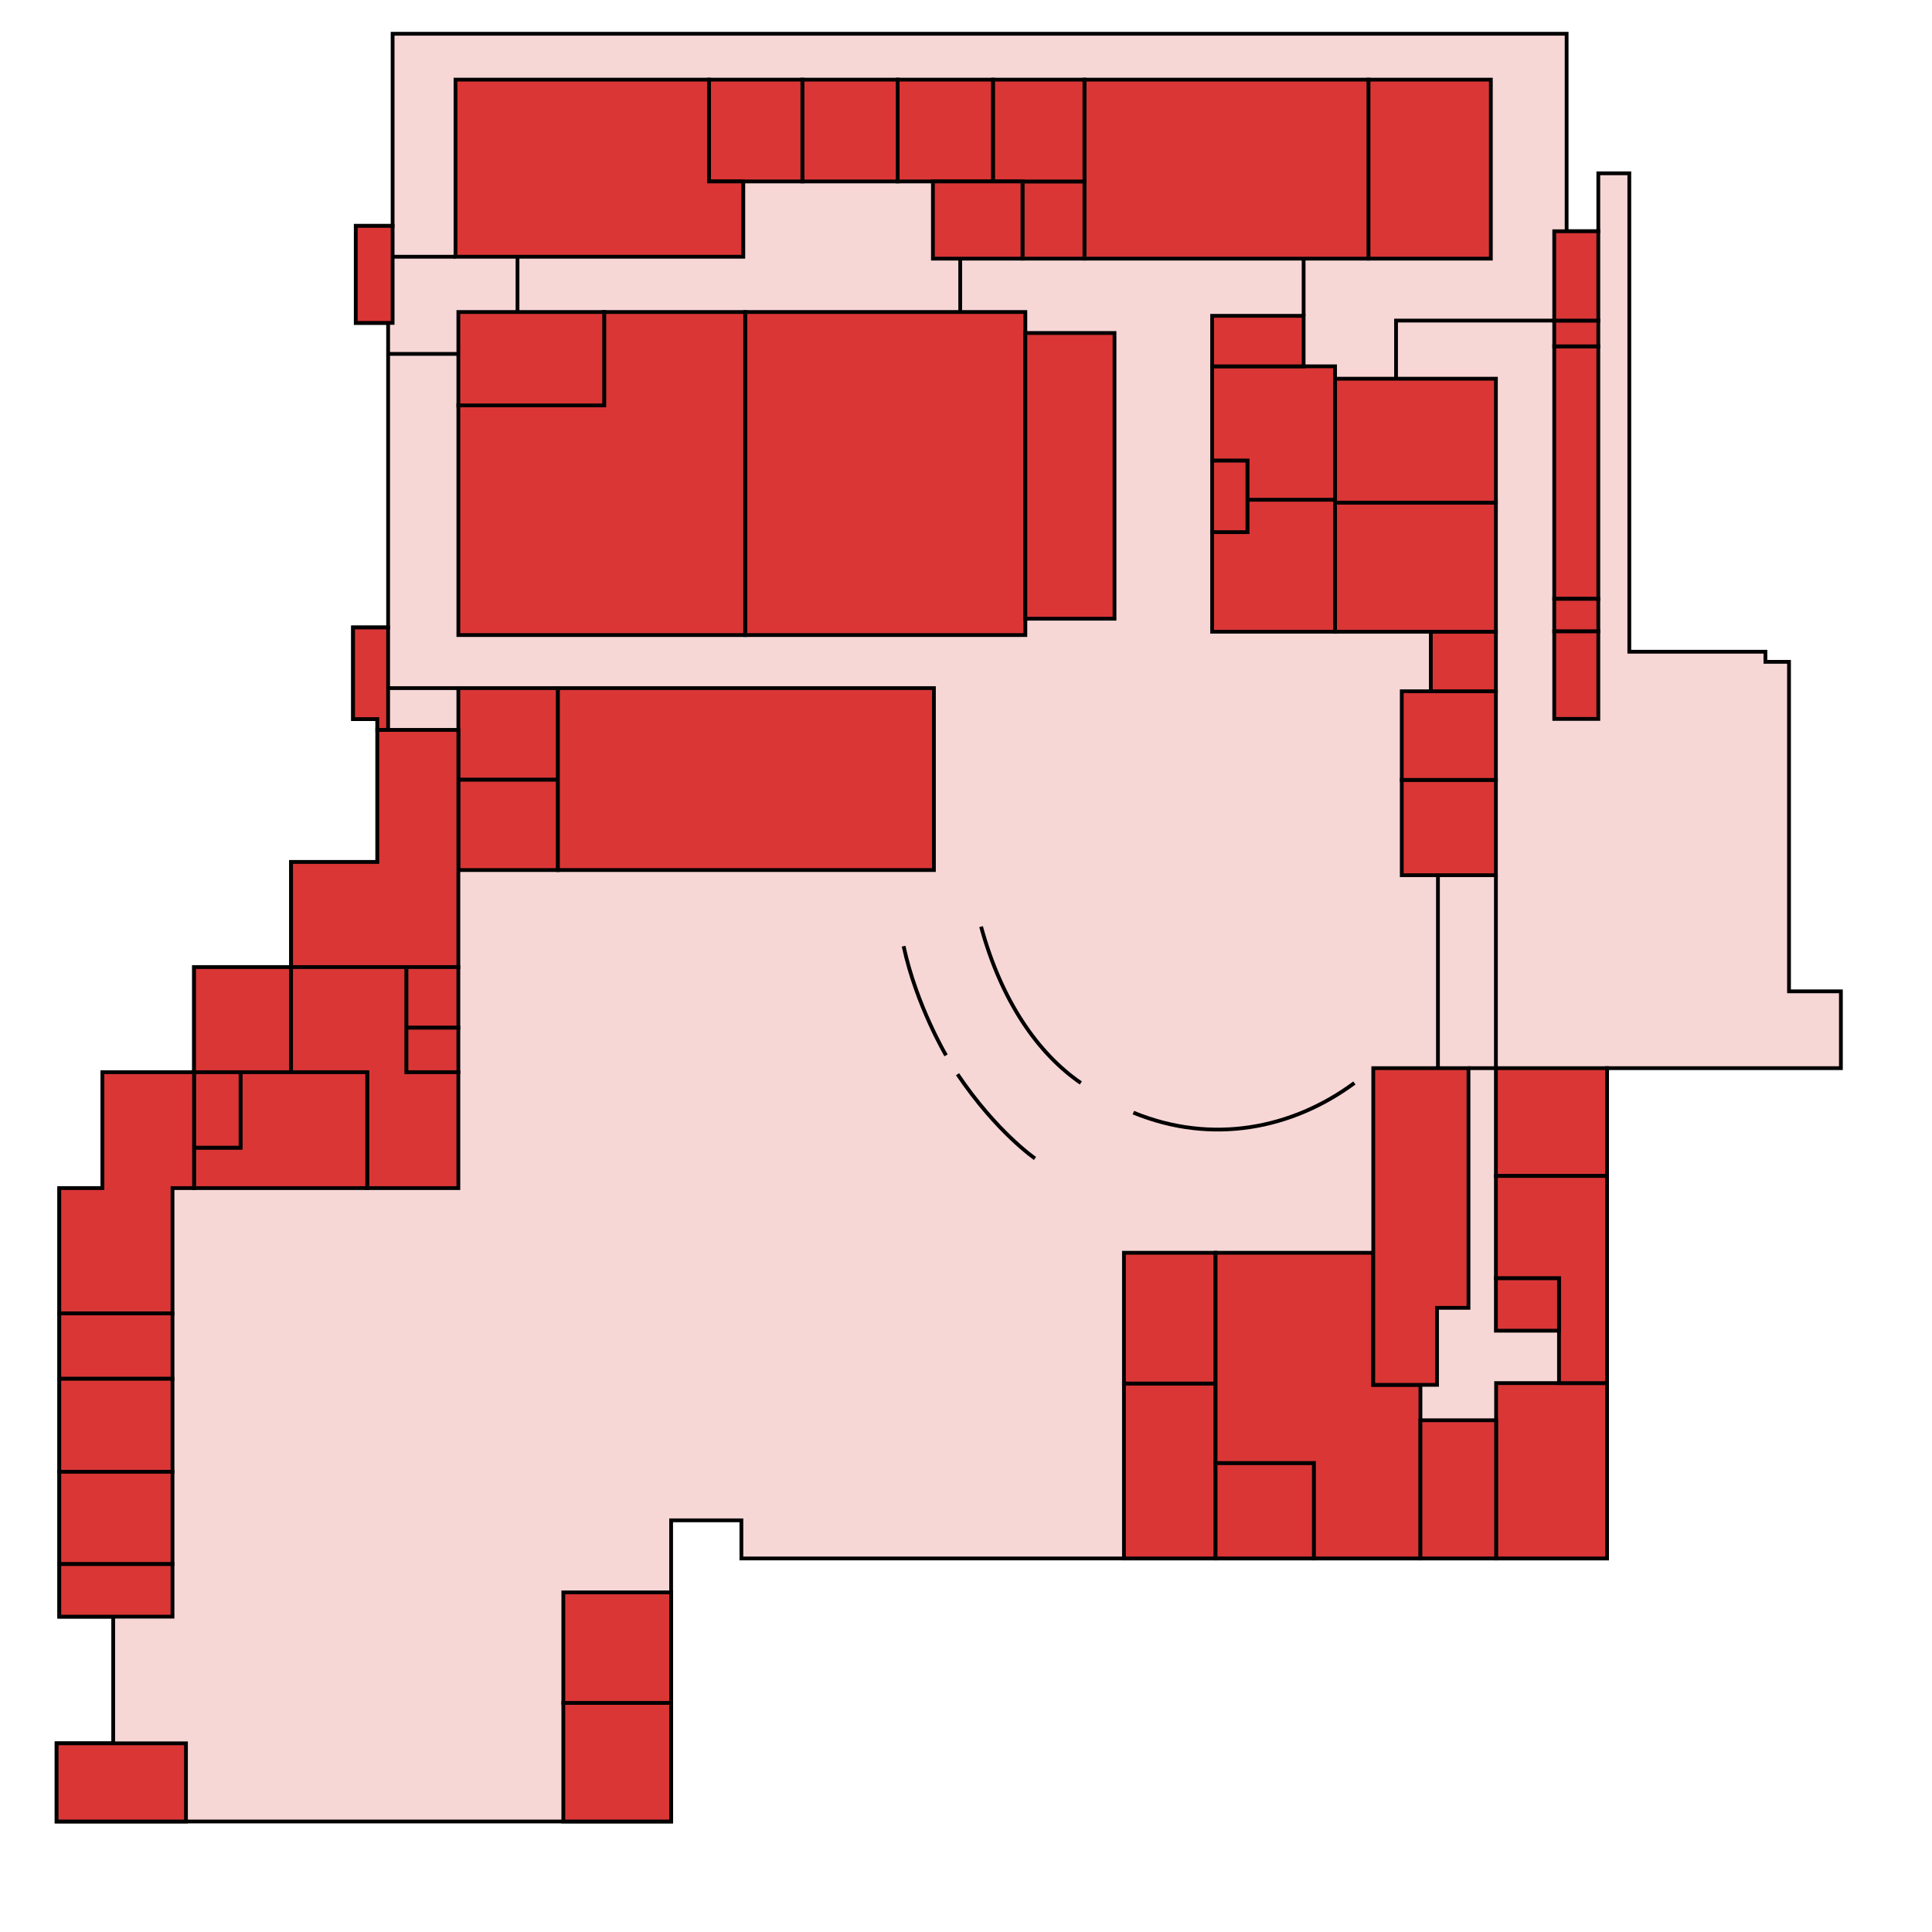 <?xml version="1.0" encoding="UTF-8" standalone="no"?>
<!-- Created with Inkscape (http://www.inkscape.org/) -->

<svg
   xmlns:dc="http://purl.org/dc/elements/1.1/"
   xmlns:cc="http://creativecommons.org/ns#"
   xmlns:rdf="http://www.w3.org/1999/02/22-rdf-syntax-ns#"
   xmlns:svg="http://www.w3.org/2000/svg"
   xmlns="http://www.w3.org/2000/svg"
   xmlns:sodipodi="http://sodipodi.sourceforge.net/DTD/sodipodi-0.dtd"
   xmlns:inkscape="http://www.inkscape.org/namespaces/inkscape"
   width="1024"
   height="1024"
   viewBox="0 0 1024 1024"
   id="svg2"
   version="1.1"
   inkscape:version="0.91 r13725"
   sodipodi:docname="VL-1.svg"
   inkscape:export-filename="G:\SOEN 390 Floorplans\VL-2.png"
   inkscape:export-xdpi="90"
   inkscape:export-ydpi="90">
  <defs
     id="defs4" />
  <sodipodi:namedview
     id="base"
     pagecolor="#ffffff"
     bordercolor="#666666"
     borderopacity="1.0"
     inkscape:pageopacity="0.0"
     inkscape:pageshadow="2"
     inkscape:zoom="0.7"
     inkscape:cx="49.655533"
     inkscape:cy="536.38253"
     inkscape:document-units="px"
     inkscape:current-layer="g4499"
     showgrid="false"
     inkscape:snap-page="false"
     units="px"
     inkscape:object-paths="true"
     inkscape:snap-intersection-paths="true"
     inkscape:object-nodes="true"
     inkscape:snap-bbox="false"
     inkscape:window-width="1920"
     inkscape:window-height="1014"
     inkscape:window-x="0"
     inkscape:window-y="27"
     inkscape:window-maximized="1"
     inkscape:snap-nodes="true"
     inkscape:snap-others="false" />
  <g
     style="display:inline"
     inkscape:label="VL1 vec copy"
     id="g4499"
     inkscape:groupmode="layer">
    <path
       inkscape:connector-curvature="0"
       id="path4501"
       d="m 208.092,17.889 0,101.826 -19.52,0 0,51.428 17.143,0 0,161.43 -18.572,0 0,48.57 12.857,0 0,75.715 -45.715,0 0,55.715 -51.428,0 0,55.713 -48.572,0 0,61.43 -22.857,0 0,227.143 28.572,0 0,67.143 -30,0 0,41.428 325.715,0 0,-41.428 0,-67.143 0,-51.051 37.234,0 0,20.203 437.396,0 21.439,0 0,-259.867 83.93,0 12.5,0 27.5,0 0,-40.715 -27.5,0 0,-174.643 -12.5,0 0,-5.357 -72.143,0 0,-253.57 -16.43,0 0,30.715 -16.797,0 0,-104.684 -474.631,0 -147.623,0 z"
       style="fill:#f7d6d6;fill-opacity:1;stroke:#000000;stroke-width:2;stroke-miterlimit:4;stroke-dasharray:none;stroke-opacity:1" />
    <rect
       y="924"
       x="30"
       height="41.428"
       width="68.571"
       id="rect4503"
       style="fill:#da3636;fill-opacity:1;stroke:#000000;stroke-width:2;stroke-miterlimit:4;stroke-dasharray:none;stroke-opacity:1" />
    <rect
       y="902.571"
       x="298.571"
       height="62.856"
       width="57.143"
       id="rect4505"
       style="fill:#da3636;fill-opacity:1;stroke:#000000;stroke-width:2;stroke-miterlimit:4;stroke-dasharray:none;stroke-opacity:1" />
    <rect
       y="844"
       x="298.571"
       height="58.571"
       width="57.143"
       id="rect4507"
       style="fill:#da3636;fill-opacity:1;stroke:#000000;stroke-width:2;stroke-miterlimit:4;stroke-dasharray:none;stroke-opacity:1" />
    <rect
       y="733.286"
       x="595.714"
       height="92.724"
       width="48.571"
       id="rect4509"
       style="fill:#da3636;fill-opacity:1;stroke:#000000;stroke-width:2;stroke-miterlimit:4;stroke-dasharray:none;stroke-opacity:1" />
    <rect
       y="664"
       x="595.714"
       height="69.286"
       width="48.571"
       id="rect4511"
       style="fill:#da3636;fill-opacity:1;stroke:#000000;stroke-width:2;stroke-miterlimit:4;stroke-dasharray:none;stroke-opacity:1" />
    <rect
       y="775.429"
       x="644.286"
       height="50.581"
       width="52.143"
       id="rect4513"
       style="fill:#da3636;fill-opacity:1;stroke:#000000;stroke-width:2;stroke-miterlimit:4;stroke-dasharray:none;stroke-opacity:1" />
    <path
       inkscape:connector-curvature="0"
       id="path4515"
       d="m 644.285,664 0,111.428 52.143,0 0,50.582 56.43,0 0,-92.01 -25,0 0,-70 -83.572,0 z"
       style="fill:#da3636;fill-opacity:1;stroke:#000000;stroke-width:2;stroke-miterlimit:4;stroke-dasharray:none;stroke-opacity:1" />
    <path
       sodipodi:nodetypes="ccccccccc"
       inkscape:connector-curvature="0"
       id="path4517"
       d="m 727.857,566.143 0,127.033 0,40.824 33.797,0 0,-40.824 16.668,0 0,-127.033 -16.668,0 z"
       style="fill:#da3636;fill-opacity:1;stroke:#000000;stroke-width:2;stroke-miterlimit:4;stroke-dasharray:none;stroke-opacity:1" />
    <rect
       y="733.076"
       x="792.97"
       height="92.934"
       width="58.815"
       id="rect4519"
       style="fill:#da3636;fill-opacity:1;stroke:#000000;stroke-width:2;stroke-miterlimit:4;stroke-dasharray:none;stroke-opacity:1" />
    <rect
       y="566.143"
       x="792.857"
       height="57.143"
       width="58.928"
       id="rect4521"
       style="fill:#da3636;fill-opacity:1;stroke:#000000;stroke-width:2;stroke-miterlimit:4;stroke-dasharray:none;stroke-opacity:1" />
    <path
       inkscape:connector-curvature="0"
       id="path4523"
       d="m 792.857,623.285 0,54.232 33.447,0 0,55.559 25.48,0 0,-55.559 0,-54.232 -58.928,0 z"
       style="fill:#da3636;fill-opacity:1;stroke:#000000;stroke-width:2;stroke-miterlimit:4;stroke-dasharray:none;stroke-opacity:1" />
    <rect
       y="677.518"
       x="792.857"
       height="27.779"
       width="33.447"
       id="rect4525"
       style="fill:#da3636;fill-opacity:1;stroke:#000000;stroke-width:2;stroke-miterlimit:4;stroke-dasharray:none;stroke-opacity:1" />
    <rect
       y="752.774"
       x="752.857"
       height="73.236"
       width="40.112"
       id="rect4527"
       style="fill:#da3636;fill-opacity:1;stroke:#000000;stroke-width:2;stroke-miterlimit:4;stroke-dasharray:none;stroke-opacity:1" />
    <rect
       y="413.363"
       x="742.967"
       height="50.508"
       width="49.89"
       id="rect4529"
       style="fill:#da3636;fill-opacity:1;stroke:#000000;stroke-width:2;stroke-miterlimit:4;stroke-dasharray:none;stroke-opacity:1" />
    <rect
       y="366.391"
       x="742.967"
       height="46.972"
       width="49.89"
       id="rect4531"
       style="fill:#da3636;fill-opacity:1;stroke:#000000;stroke-width:2;stroke-miterlimit:4;stroke-dasharray:none;stroke-opacity:1" />
    <rect
       y="334.823"
       x="758.372"
       height="31.567"
       width="34.485"
       id="rect4533"
       style="fill:#da3636;fill-opacity:1;stroke:#000000;stroke-width:2;stroke-miterlimit:4;stroke-dasharray:none;stroke-opacity:1" />
    <rect
       y="266.386"
       x="707.612"
       height="68.438"
       width="85.245"
       id="rect4535"
       style="fill:#da3636;fill-opacity:1;stroke:#000000;stroke-width:2;stroke-miterlimit:4;stroke-dasharray:none;stroke-opacity:1" />
    <rect
       y="200.726"
       x="707.612"
       height="65.66"
       width="85.245"
       id="rect4537"
       style="fill:#da3636;fill-opacity:1;stroke:#000000;stroke-width:2;stroke-miterlimit:4;stroke-dasharray:none;stroke-opacity:1" />
    <rect
       y="334.571"
       x="823.779"
       height="46.467"
       width="23.363"
       id="rect4539"
       style="fill:#da3636;fill-opacity:1;stroke:#000000;stroke-width:2;stroke-miterlimit:4;stroke-dasharray:none;stroke-opacity:1" />
    <rect
       y="183.553"
       x="823.779"
       height="133.845"
       width="23.363"
       id="rect4541"
       style="fill:#da3636;fill-opacity:1;stroke:#000000;stroke-width:2;stroke-miterlimit:4;stroke-dasharray:none;stroke-opacity:1" />
    <rect
       y="169.916"
       x="823.779"
       height="13.637"
       width="23.363"
       id="rect4543"
       style="fill:#da3636;fill-opacity:1;stroke:#000000;stroke-width:2;stroke-miterlimit:4;stroke-dasharray:none;stroke-opacity:1" />
    <rect
       y="122.572"
       x="823.779"
       height="47.344"
       width="23.363"
       id="rect4545"
       style="fill:#da3636;fill-opacity:1;stroke:#000000;stroke-width:2;stroke-miterlimit:4;stroke-dasharray:none;stroke-opacity:1" />
    <rect
       y="317.398"
       x="823.779"
       height="17.173"
       width="23.363"
       id="rect4547"
       style="fill:#da3636;fill-opacity:1;stroke:#000000;stroke-width:2;stroke-miterlimit:4;stroke-dasharray:none;stroke-opacity:1" />
    <rect
       y="42.215"
       x="725.29"
       height="94.871"
       width="64.888"
       id="rect4549"
       style="fill:#da3636;fill-opacity:1;stroke:#000000;stroke-width:2;stroke-miterlimit:4;stroke-dasharray:none;stroke-opacity:1" />
    <rect
       y="42.215"
       x="574.777"
       height="94.871"
       width="150.513"
       id="rect4551"
       style="fill:#da3636;fill-opacity:1;stroke:#000000;stroke-width:2;stroke-miterlimit:4;stroke-dasharray:none;stroke-opacity:1" />
    <path
       inkscape:connector-curvature="0"
       id="path4553"
       d="m 661.145,264.871 0,17.172 -18.688,0 0,52.781 65.154,0 0,-69.953 -46.467,0 z"
       style="fill:#da3636;fill-opacity:1;stroke:#000000;stroke-width:2;stroke-miterlimit:4;stroke-dasharray:none;stroke-opacity:1" />
    <path
       inkscape:connector-curvature="0"
       id="path4555"
       d="m 642.457,194.16 0,50.002 18.688,0 0,20.709 46.467,0 0,-70.711 -65.154,0 z"
       style="fill:#da3636;fill-opacity:1;stroke:#000000;stroke-width:2;stroke-miterlimit:4;stroke-dasharray:none;stroke-opacity:1" />
    <rect
       y="244.162"
       x="642.457"
       height="37.881"
       width="18.688"
       id="rect4557"
       style="fill:#da3636;fill-opacity:1;stroke:#000000;stroke-width:2;stroke-miterlimit:4;stroke-dasharray:none;stroke-opacity:1" />
    <rect
       y="167.391"
       x="642.457"
       height="26.77"
       width="48.487"
       id="rect4559"
       style="fill:#da3636;fill-opacity:1;stroke:#000000;stroke-width:2;stroke-miterlimit:4;stroke-dasharray:none;stroke-opacity:1" />
    <rect
       y="165.37"
       x="394.97"
       height="171.221"
       width="148.492"
       id="rect4561"
       style="fill:#da3636;fill-opacity:1;stroke:#000000;stroke-width:2;stroke-miterlimit:4;stroke-dasharray:none;stroke-opacity:1" />
    <path
       inkscape:connector-curvature="0"
       id="path4563"
       d="m 320.219,165.371 0,49.496 -77.277,0 0,121.725 152.027,0 0,-171.221 -74.75,0 z"
       style="fill:#da3636;fill-opacity:1;stroke:#000000;stroke-width:2;stroke-miterlimit:4;stroke-dasharray:none;stroke-opacity:1" />
    <rect
       y="165.371"
       x="242.941"
       height="49.496"
       width="77.277"
       id="rect4565"
       style="fill:#da3636;fill-opacity:1;stroke:#000000;stroke-width:2;stroke-miterlimit:4;stroke-dasharray:none;stroke-opacity:1" />
    <rect
       y="96.175"
       x="541.947"
       height="40.911"
       width="32.83"
       id="rect4567"
       style="fill:#da3636;fill-opacity:1;stroke:#000000;stroke-width:2;stroke-miterlimit:4;stroke-dasharray:none;stroke-opacity:1" />
    <rect
       y="42.215"
       x="526.289"
       height="53.96"
       width="48.487"
       id="rect4569"
       style="fill:#da3636;fill-opacity:1;stroke:#000000;stroke-width:2;stroke-miterlimit:4;stroke-dasharray:none;stroke-opacity:1" />
    <rect
       y="42.215"
       x="475.782"
       height="53.96"
       width="50.508"
       id="rect4571"
       style="fill:#da3636;fill-opacity:1;stroke:#000000;stroke-width:2;stroke-miterlimit:4;stroke-dasharray:none;stroke-opacity:1" />
    <rect
       y="42.215"
       x="425.274"
       height="53.96"
       width="50.508"
       id="rect4573"
       style="fill:#da3636;fill-opacity:1;stroke:#000000;stroke-width:2;stroke-miterlimit:4;stroke-dasharray:none;stroke-opacity:1" />
    <rect
       y="42.215"
       x="375.777"
       height="53.96"
       width="49.497"
       id="rect4575"
       style="fill:#da3636;fill-opacity:1;stroke:#000000;stroke-width:2;stroke-miterlimit:4;stroke-dasharray:none;stroke-opacity:1" />
    <path
       inkscape:connector-curvature="0"
       id="path4577"
       d="m 241.426,42.215 0,93.861 134.352,0 18.182,0 0,-39.9 -18.182,0 0,-53.961 -134.352,0 z"
       style="fill:#da3636;fill-opacity:1;stroke:#000000;stroke-width:2;stroke-miterlimit:4;stroke-dasharray:none;stroke-opacity:1" />
    <rect
       y="96.175"
       x="494.47"
       height="40.911"
       width="47.477"
       id="rect4579"
       style="fill:#da3636;fill-opacity:1;stroke:#000000;stroke-width:2;stroke-miterlimit:4;stroke-dasharray:none;stroke-opacity:1" />
    <rect
       y="119.715"
       x="188.572"
       height="51.428"
       width="19.52"
       id="rect4581"
       style="fill:#da3636;fill-opacity:1;stroke:#000000;stroke-width:2;stroke-miterlimit:4;stroke-dasharray:none;stroke-opacity:1" />
    <rect
       y="176.5"
       x="543.462"
       height="151.429"
       width="47.252"
       id="rect4583"
       style="fill:#da3636;fill-opacity:1;stroke:#000000;stroke-width:2;stroke-miterlimit:4;stroke-dasharray:none;stroke-opacity:1" />
    <rect
       y="364.714"
       x="242.941"
       height="48.571"
       width="52.773"
       id="rect4585"
       style="fill:#da3636;fill-opacity:1;stroke:#000000;stroke-width:2;stroke-miterlimit:4;stroke-dasharray:none;stroke-opacity:1" />
    <rect
       y="413.286"
       x="242.941"
       height="47.857"
       width="52.773"
       id="rect4587"
       style="fill:#da3636;fill-opacity:1;stroke:#000000;stroke-width:2;stroke-miterlimit:4;stroke-dasharray:none;stroke-opacity:1" />
    <rect
       y="364.714"
       x="295.714"
       height="96.429"
       width="199.286"
       id="rect4589"
       style="fill:#da3636;fill-opacity:1;stroke:#000000;stroke-width:2;stroke-miterlimit:4;stroke-dasharray:none;stroke-opacity:1" />
    <path
       inkscape:connector-curvature="0"
       id="path4591"
       d="m 200,386.857 0,70 -45.715,0 0,55.715 45.715,0 42.941,0 0,-125.715 -42.941,0 z"
       style="fill:#da3636;fill-opacity:1;stroke:#000000;stroke-width:2;stroke-miterlimit:4;stroke-dasharray:none;stroke-opacity:1" />
    <rect
       y="512.572"
       x="215.357"
       height="32.142"
       width="27.584"
       id="rect4593"
       style="fill:#da3636;fill-opacity:1;stroke:#000000;stroke-width:2;stroke-miterlimit:4;stroke-dasharray:none;stroke-opacity:1" />
    <rect
       y="544.714"
       x="215.357"
       height="23.571"
       width="27.584"
       id="rect4595"
       style="fill:#da3636;fill-opacity:1;stroke:#000000;stroke-width:2;stroke-miterlimit:4;stroke-dasharray:none;stroke-opacity:1" />
    <rect
       y="512.572"
       x="102.857"
       height="55.713"
       width="51.428"
       id="rect4597"
       style="fill:#da3636;fill-opacity:1;stroke:#000000;stroke-width:2;stroke-miterlimit:4;stroke-dasharray:none;stroke-opacity:1" />
    <path
       sodipodi:nodetypes="ccccccccc"
       inkscape:connector-curvature="0"
       id="path4599"
       d="m 154.285,512.572 0,55.713 40.357,0 0,61.43 48.299,0 0,-61.43 -27.584,0 0,-55.713 z"
       style="fill:#da3636;fill-opacity:1;stroke:#000000;stroke-width:2;stroke-miterlimit:4;stroke-dasharray:none;stroke-opacity:1" />
    <path
       sodipodi:nodetypes="ccccccc"
       inkscape:connector-curvature="0"
       id="path4601"
       d="m 127.5,568.285 0,40 -24.643,0 0,21.43 91.785,0 0,-61.43 z"
       style="fill:#da3636;fill-opacity:1;stroke:#000000;stroke-width:2;stroke-miterlimit:4;stroke-dasharray:none;stroke-opacity:1" />
    <rect
       y="568.285"
       x="102.857"
       height="40"
       width="24.643"
       id="rect4603"
       style="fill:#da3636;fill-opacity:1;stroke:#000000;stroke-width:2;stroke-miterlimit:4;stroke-dasharray:none;stroke-opacity:1" />
    <path
       inkscape:connector-curvature="0"
       id="path4605"
       d="m 54.285,568.285 0,61.43 -22.857,0 0,66.428 60,0 0,-66.428 11.43,0 0,-61.43 -48.572,0 z"
       style="fill:#da3636;fill-opacity:1;stroke:#000000;stroke-width:2;stroke-miterlimit:4;stroke-dasharray:none;stroke-opacity:1" />
    <rect
       y="696.143"
       x="31.428"
       height="34.643"
       width="60"
       id="rect4607"
       style="fill:#da3636;fill-opacity:1;stroke:#000000;stroke-width:2;stroke-miterlimit:4;stroke-dasharray:none;stroke-opacity:1" />
    <rect
       y="730.786"
       x="31.428"
       height="49.286"
       width="60"
       id="rect4609"
       style="fill:#da3636;fill-opacity:1;stroke:#000000;stroke-width:2;stroke-miterlimit:4;stroke-dasharray:none;stroke-opacity:1" />
    <rect
       y="780.071"
       x="31.428"
       height="48.929"
       width="60"
       id="rect4611"
       style="fill:#da3636;fill-opacity:1;stroke:#000000;stroke-width:2;stroke-miterlimit:4;stroke-dasharray:none;stroke-opacity:1" />
    <rect
       y="829"
       x="31.428"
       height="27.857"
       width="60"
       id="rect4613"
       style="fill:#da3636;fill-opacity:1;stroke:#000000;stroke-width:2;stroke-miterlimit:4;stroke-dasharray:none;stroke-opacity:1" />
    <path
       inkscape:connector-curvature="0"
       id="path4615"
       d="m 690.944,167.391 0,-30.305"
       style="fill:#da3636;fill-opacity:1;stroke:#000000;stroke-width:2;stroke-miterlimit:4;stroke-dasharray:none;stroke-opacity:1" />
    <path
       inkscape:connector-curvature="0"
       id="path4617"
       d="m 508.929,165.37 0,-28.284"
       style="fill:#da3636;fill-opacity:1;stroke:#000000;stroke-width:2;stroke-miterlimit:4;stroke-dasharray:none;stroke-opacity:1" />
    <path
       inkscape:connector-curvature="0"
       id="path4619"
       d="m 274.286,165.371 0,-29.295"
       style="fill:#da3636;fill-opacity:1;stroke:#000000;stroke-width:2;stroke-miterlimit:4;stroke-dasharray:none;stroke-opacity:1" />
    <path
       inkscape:connector-curvature="0"
       id="path4621"
       d="m 241.426,136.076 -33.334,0"
       style="fill:#da3636;fill-opacity:1;stroke:#000000;stroke-width:2;stroke-miterlimit:4;stroke-dasharray:none;stroke-opacity:1" />
    <path
       inkscape:connector-curvature="0"
       id="path4623"
       d="m 242.941,187.571 -37.227,0"
       style="fill:#da3636;fill-opacity:1;stroke:#000000;stroke-width:2;stroke-miterlimit:4;stroke-dasharray:none;stroke-opacity:1" />
    <path
       inkscape:connector-curvature="0"
       id="path4625"
       d="m 187.143,332.572 0,48.57 12.857,0 0,5.715 5.715,0 0,-5.715 0,-48.57 -18.572,0 z"
       style="fill:#da3636;fill-opacity:1;stroke:#000000;stroke-width:2;stroke-miterlimit:4;stroke-dasharray:none;stroke-opacity:1" />
    <path
       inkscape:connector-curvature="0"
       id="path4627"
       d="m 242.941,364.714 -37.227,0"
       style="fill:#da3636;fill-opacity:1;stroke:#000000;stroke-width:2;stroke-miterlimit:4;stroke-dasharray:none;stroke-opacity:1" />
    <path
       inkscape:connector-curvature="0"
       id="path4629"
       d="m 823.779,169.916 -83.843,0 0,30.81"
       style="fill:none;fill-opacity:1;stroke:#000000;stroke-width:2;stroke-miterlimit:4;stroke-dasharray:none;stroke-opacity:1" />
    <path
       inkscape:connector-curvature="0"
       id="path4631"
       d="m 792.857,463.87 0,102.272"
       style="fill:#da3636;fill-opacity:1;stroke:#000000;stroke-width:2;stroke-miterlimit:4;stroke-dasharray:none;stroke-opacity:1" />
    <path
       inkscape:connector-curvature="0"
       id="path4633"
       d="m 762.143,463.87 0,102.272"
       style="fill:#da3636;fill-opacity:1;stroke:#000000;stroke-width:2;stroke-miterlimit:4;stroke-dasharray:none;stroke-opacity:1" />
    <path
       inkscape:connector-curvature="0"
       id="path4635"
       d="m 778.322,566.143 14.535,0"
       style="fill:#da3636;fill-opacity:1;stroke:#000000;stroke-width:2;stroke-miterlimit:4;stroke-dasharray:none;stroke-opacity:1" />
    <path
       inkscape:connector-curvature="0"
       id="path4637"
       d="M 520,491.143 C 530.714,530.429 550,558.286 572.857,574"
       style="fill:none;fill-opacity:1;stroke:#000000;stroke-width:2;stroke-miterlimit:4;stroke-dasharray:none;stroke-opacity:1" />
    <path
       sodipodi:nodetypes="cc"
       inkscape:connector-curvature="0"
       id="path4639"
       d="M 600.714,589.714 C 642.5,606.857 685,598.286 717.857,574"
       style="fill:none;fill-opacity:1;stroke:#000000;stroke-width:2;stroke-miterlimit:4;stroke-dasharray:none;stroke-opacity:1" />
    <path
       inkscape:connector-curvature="0"
       id="path4641"
       d="m 478.929,501.5 c 6.786,31.429 22.5,57.857 22.5,57.857"
       style="fill:none;fill-opacity:1;stroke:#000000;stroke-width:2;stroke-miterlimit:4;stroke-dasharray:none;stroke-opacity:1" />
    <path
       inkscape:connector-curvature="0"
       id="path4643"
       d="M 507.5,569.357 C 528.214,600.071 548.571,614 548.571,614"
       style="fill:none;fill-opacity:1;stroke:#000000;stroke-width:2;stroke-miterlimit:4;stroke-dasharray:none;stroke-opacity:1" />
  </g>
</svg>
